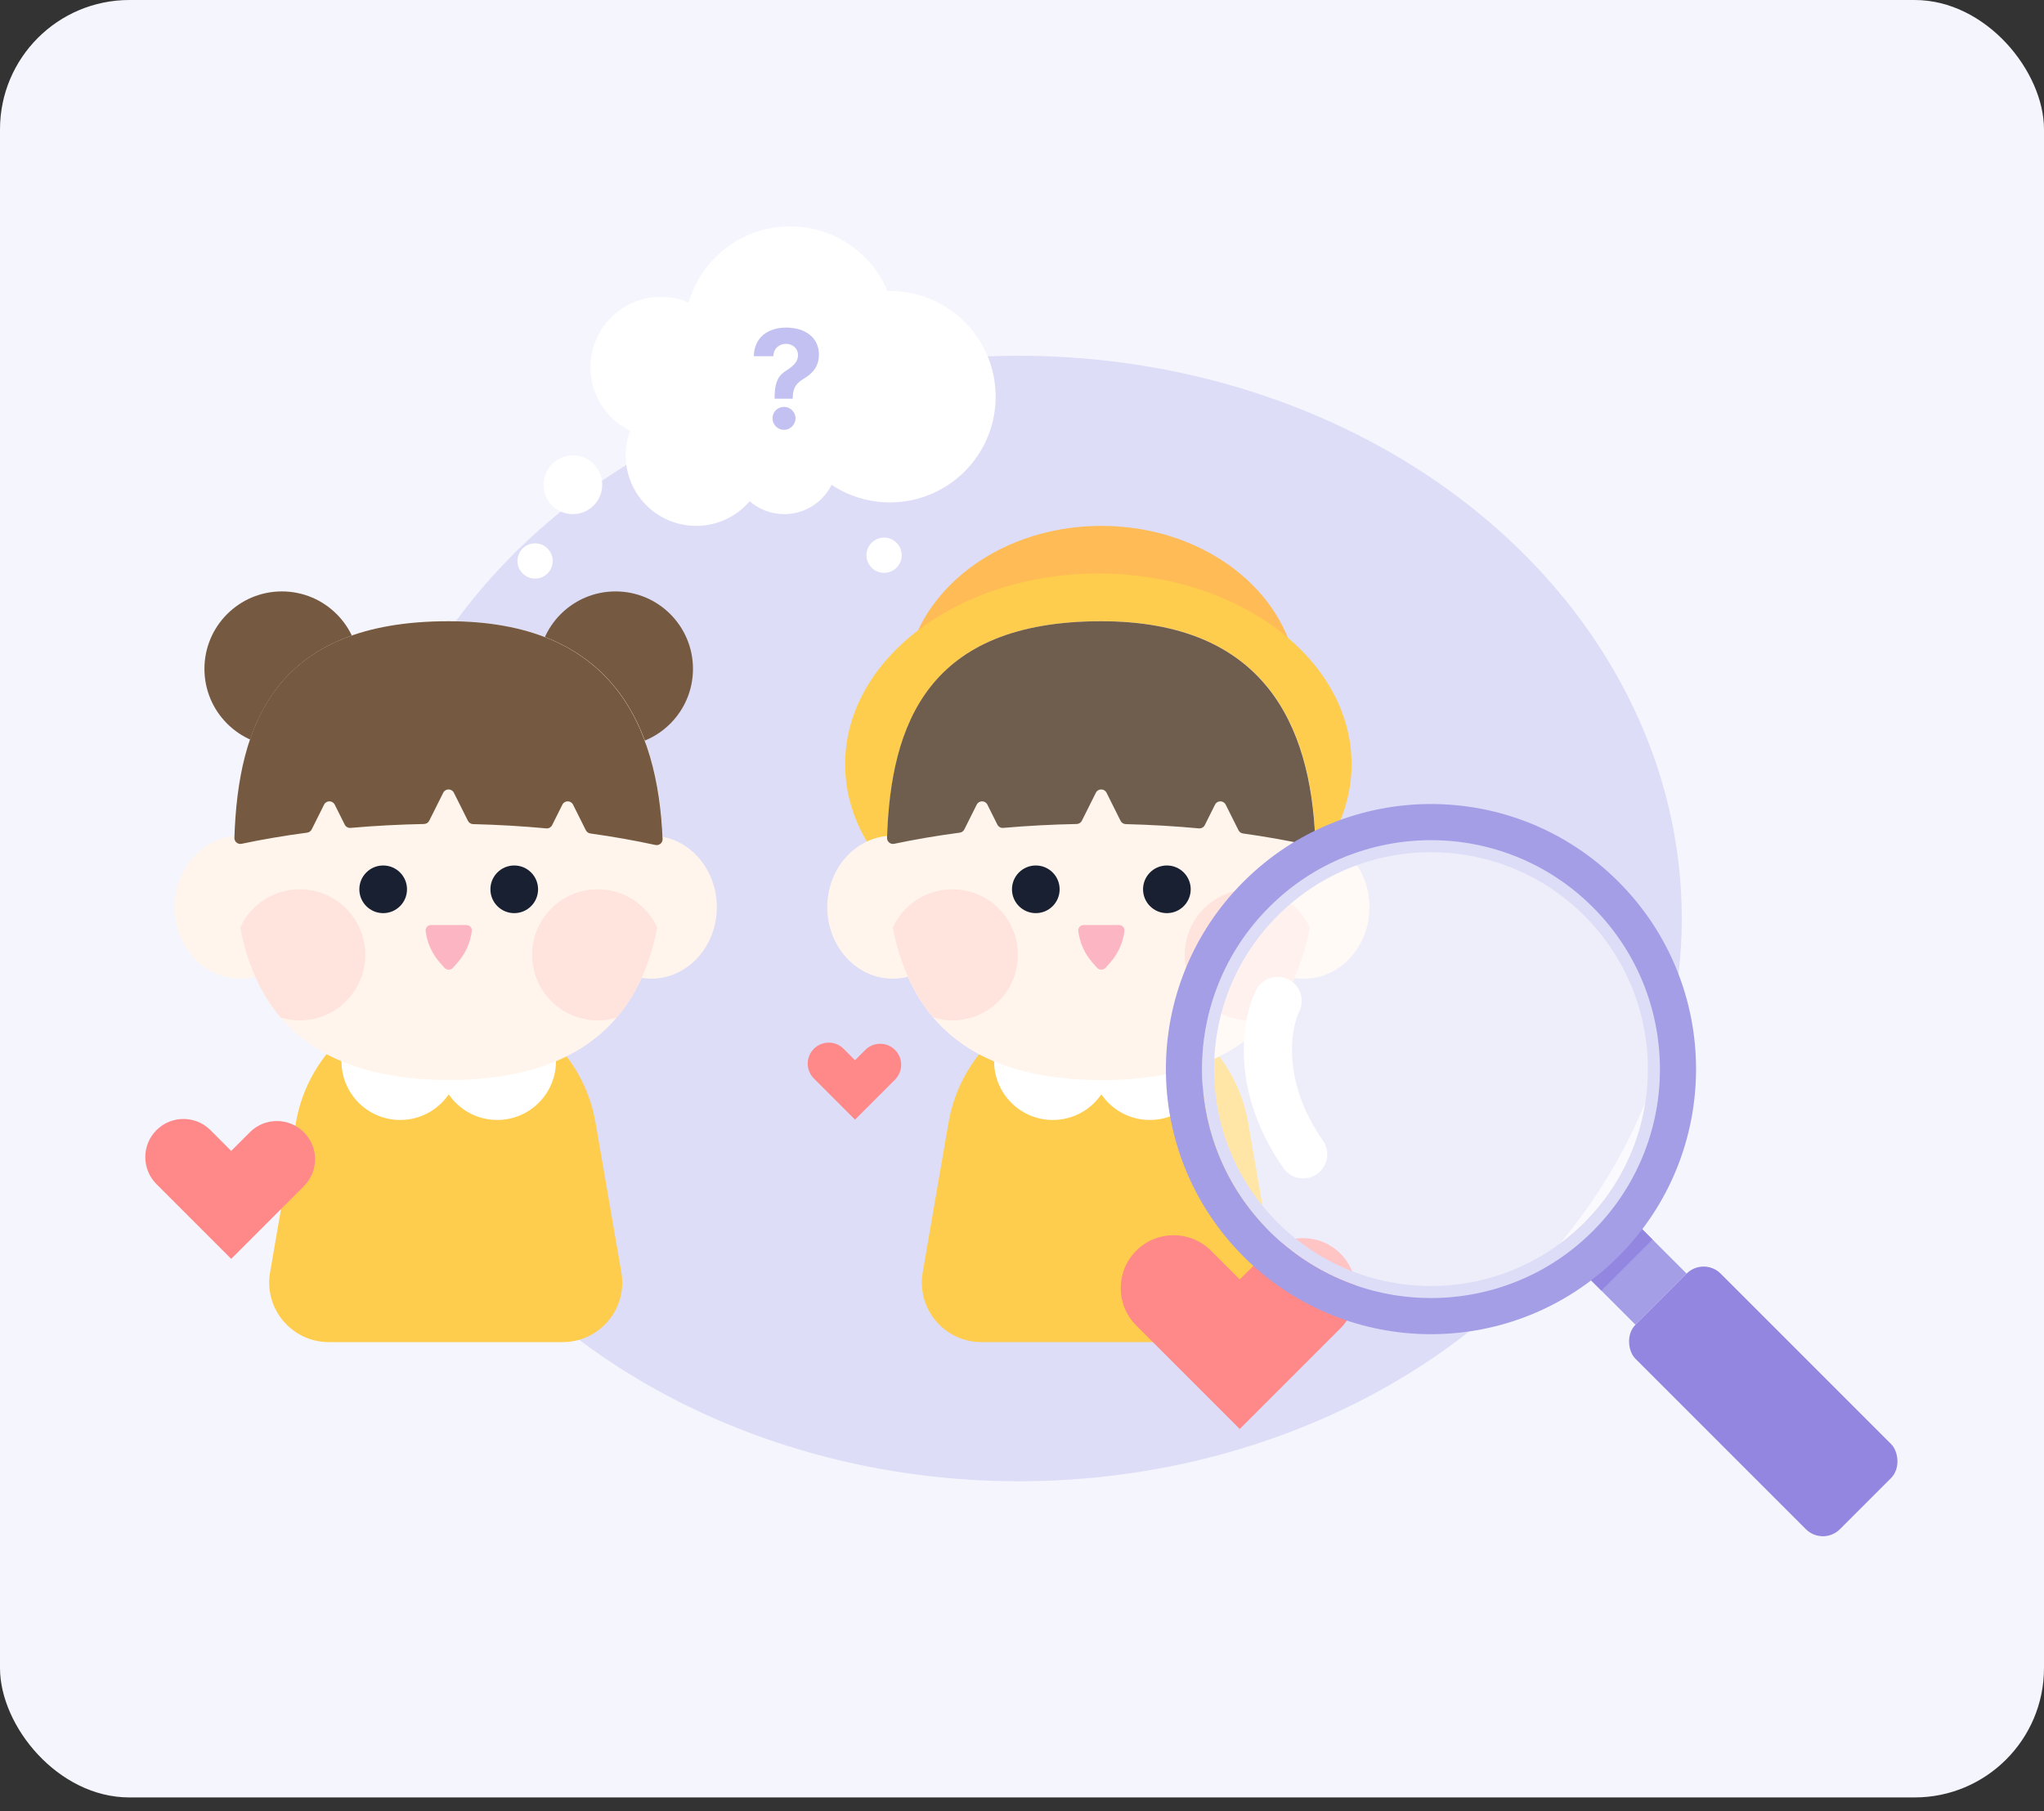 <svg width="316" height="280" viewBox="0 0 316 280" fill="none" xmlns="http://www.w3.org/2000/svg">
<rect x="0" y="0" width="316" height="280" fill="#333333" stroke="none"/>
<rect width="316" height="277.879" rx="20" fill="#F5F5FD"/>
<ellipse cx="157.5" cy="142" rx="102.5" ry="87" fill="#DDDDF7"/>
<ellipse cx="170.267" cy="106.629" rx="30.395" ry="25.33" fill="#FFBB55"/>
<ellipse cx="169.805" cy="118.143" rx="39.146" ry="29.474" fill="#FFCD4D"/>
<path d="M146.637 173.579C148.581 162.302 158.362 154.064 169.805 154.064C181.248 154.064 191.029 162.302 192.973 173.579L196.961 196.71C197.932 202.34 193.597 207.486 187.884 207.486H151.726C146.013 207.486 141.678 202.34 142.649 196.71L146.637 173.579Z" fill="#FFCD4D"/>
<path fill-rule="evenodd" clip-rule="evenodd" d="M177.768 173.144C182.782 173.144 186.847 169.079 186.847 164.064C186.847 159.05 182.782 154.985 177.768 154.985C174.652 154.985 171.902 156.555 170.267 158.947C168.632 156.555 165.883 154.985 162.767 154.985C157.752 154.985 153.688 159.05 153.688 164.065C153.688 169.079 157.752 173.144 162.767 173.144C165.883 173.144 168.632 171.574 170.267 169.182C171.902 171.574 174.652 173.144 177.768 173.144Z" fill="white"/>
<path d="M203.424 132.88C203.424 151.702 196.055 166.96 170.265 166.96C144.475 166.96 137.106 151.702 137.106 132.88C137.106 114.058 151.952 98.8 170.265 98.8C188.578 98.8 203.424 114.058 203.424 132.88Z" fill="#FFF5EC"/>
<ellipse cx="201.582" cy="140.248" rx="10.132" ry="11.053" fill="#FFF5EC"/>
<ellipse cx="138.027" cy="140.248" rx="10.132" ry="11.053" fill="#FFF5EC"/>
<path d="M203.424 132.879C203.424 151.7 196.055 166.958 170.265 166.958C144.475 166.958 137.106 151.7 137.106 132.879C137.106 114.057 141.712 96.035 170.265 96.035C196.976 96.035 203.424 114.057 203.424 132.879Z" fill="#FFF5EC"/>
<path fill-rule="evenodd" clip-rule="evenodd" d="M137.132 129.523C137.113 130.119 137.662 130.571 138.245 130.448C141.469 129.77 144.857 129.192 148.379 128.726C148.684 128.686 148.948 128.498 149.086 128.224L151 124.395C151.339 123.716 152.308 123.716 152.648 124.395L154.191 127.483C154.361 127.822 154.721 128.023 155.099 127.99C158.775 127.667 162.568 127.463 166.449 127.388C166.793 127.381 167.105 127.185 167.258 126.878L169.42 122.555C169.759 121.876 170.728 121.876 171.068 122.555L173.239 126.897C173.392 127.203 173.701 127.399 174.043 127.407C177.911 127.502 181.689 127.725 185.347 128.065C185.727 128.1 186.089 127.9 186.26 127.559L187.842 124.395C188.181 123.716 189.15 123.716 189.489 124.395L191.468 128.352C191.604 128.624 191.866 128.811 192.168 128.853C195.664 129.339 199.022 129.935 202.215 130.63C202.802 130.758 203.357 130.303 203.332 129.702C202.603 112.082 195.439 96.04 170.238 96.04C143.389 96.04 137.714 111.973 137.132 129.523Z" fill="#6F5D4D"/>
<circle cx="160.134" cy="137.485" r="3.684" fill="#182031"/>
<circle cx="180.398" cy="137.485" r="3.684" fill="#182031"/>
<path fill-rule="evenodd" clip-rule="evenodd" d="M138.028 143.391C139.63 139.905 143.152 137.485 147.239 137.485C152.835 137.485 157.371 142.021 157.371 147.617C157.371 153.213 152.835 157.749 147.239 157.749C146.216 157.749 145.228 157.597 144.297 157.315C141.038 153.493 139.063 148.73 138.028 143.391ZM196.235 157.315C195.304 157.597 194.316 157.749 193.293 157.749C187.697 157.749 183.161 153.213 183.161 147.617C183.161 142.021 187.697 137.485 193.293 137.485C197.38 137.485 200.902 139.905 202.504 143.39C201.469 148.73 199.494 153.493 196.235 157.315Z" fill="#FFE3DD"/>
<path d="M45.742 173.579C47.686 162.302 57.467 154.064 68.909 154.064C80.352 154.064 90.133 162.302 92.077 173.579L96.066 196.71C97.036 202.34 92.701 207.486 86.989 207.486H50.83C45.118 207.486 40.783 202.34 41.753 196.71L45.742 173.579Z" fill="#FFCD4D"/>
<path fill-rule="evenodd" clip-rule="evenodd" d="M76.872 173.143C81.886 173.143 85.951 169.079 85.951 164.064C85.951 159.05 81.886 154.985 76.872 154.985C73.756 154.985 71.007 156.555 69.372 158.947C67.737 156.555 64.987 154.985 61.871 154.985C56.857 154.985 52.792 159.05 52.792 164.065C52.792 169.079 56.857 173.144 61.871 173.144C64.987 173.144 67.737 171.574 69.372 169.182C71.007 171.574 73.756 173.143 76.872 173.143Z" fill="white"/>
<circle cx="43.58" cy="103.405" r="11.974" fill="#755940"/>
<circle cx="95.159" cy="103.405" r="11.974" fill="#755940"/>
<ellipse cx="100.687" cy="140.248" rx="10.132" ry="11.053" fill="#FFF5EC"/>
<ellipse cx="37.132" cy="140.248" rx="10.132" ry="11.053" fill="#FFF5EC"/>
<path d="M102.527 132.879C102.527 151.7 95.159 166.958 69.369 166.958C43.579 166.958 36.21 151.7 36.21 132.879C36.21 114.057 40.815 96.035 69.369 96.035C96.08 96.035 102.527 114.057 102.527 132.879Z" fill="#FFF5EC"/>
<path fill-rule="evenodd" clip-rule="evenodd" d="M36.236 129.523C36.216 130.119 36.765 130.571 37.349 130.448C40.572 129.77 43.959 129.192 47.481 128.726C47.785 128.686 48.05 128.498 48.187 128.224L50.102 124.395C50.441 123.716 51.41 123.716 51.749 124.395L53.293 127.483C53.463 127.822 53.823 128.023 54.201 127.99C57.877 127.667 61.67 127.463 65.552 127.388C65.896 127.381 66.208 127.185 66.361 126.878L68.523 122.555C68.862 121.876 69.831 121.876 70.17 122.555L72.342 126.897C72.495 127.203 72.804 127.399 73.146 127.407C77.014 127.502 80.792 127.725 84.45 128.065C84.829 128.1 85.192 127.9 85.363 127.559L86.945 124.395C87.284 123.716 88.253 123.716 88.592 124.395L90.57 128.352C90.707 128.624 90.969 128.811 91.271 128.853C94.767 129.339 98.126 129.935 101.318 130.63C101.906 130.758 102.461 130.303 102.436 129.703C101.707 112.082 94.543 96.04 69.341 96.04C42.493 96.04 36.818 111.973 36.236 129.523Z" fill="#755940"/>
<circle cx="59.238" cy="137.485" r="3.684" fill="#182031"/>
<circle cx="79.501" cy="137.485" r="3.684" fill="#182031"/>
<path fill-rule="evenodd" clip-rule="evenodd" d="M37.132 143.39C38.734 139.905 42.256 137.485 46.343 137.485C51.938 137.485 56.474 142.021 56.474 147.617C56.474 153.213 51.938 157.749 46.343 157.749C45.319 157.749 44.331 157.597 43.4 157.315C40.141 153.493 38.166 148.73 37.132 143.39ZM95.339 157.315C94.408 157.597 93.42 157.749 92.396 157.749C86.801 157.749 82.264 153.213 82.264 147.617C82.264 142.021 86.801 137.485 92.396 137.485C96.484 137.485 100.005 139.905 101.607 143.391C100.573 148.73 98.598 153.493 95.339 157.315Z" fill="#FFE3DD"/>
<path d="M66.621 143.012H72.121C72.617 143.012 73.001 143.446 72.939 143.939C72.715 145.736 71.957 147.424 70.765 148.787L70.064 149.588C69.697 150.007 69.045 150.007 68.678 149.588L67.977 148.787C66.784 147.424 66.027 145.736 65.802 143.939C65.741 143.446 66.125 143.012 66.621 143.012Z" fill="#FCB6C3"/>
<path fill-rule="evenodd" clip-rule="evenodd" d="M32.534 174.717C30.23 172.413 26.494 172.413 24.189 174.717C21.885 177.022 21.885 180.758 24.189 183.063L31.25 190.124L35.423 194.296L35.423 194.296L35.745 194.617L39.917 190.445L46.979 183.383C49.283 181.079 49.283 177.343 46.979 175.038C44.674 172.734 40.938 172.734 38.634 175.038L35.744 177.928L32.534 174.717Z" fill="#FF8888"/>
<path d="M167.516 143.012H173.016C173.512 143.012 173.896 143.446 173.835 143.939C173.61 145.736 172.853 147.424 171.66 148.787L170.96 149.588C170.593 150.007 169.94 150.007 169.573 149.588L168.872 148.787C167.68 147.424 166.923 145.736 166.698 143.939C166.636 143.446 167.02 143.012 167.516 143.012Z" fill="#FCB6C3"/>
<path fill-rule="evenodd" clip-rule="evenodd" d="M130.419 162.139C129.151 160.87 127.094 160.87 125.826 162.139C124.558 163.407 124.558 165.463 125.826 166.731L129.712 170.617L132.008 172.914L132.009 172.913L132.186 173.09L134.482 170.794L138.368 166.908C139.636 165.64 139.636 163.583 138.368 162.315C137.1 161.047 135.044 161.047 133.775 162.315L132.185 163.905L130.419 162.139Z" fill="#FF8888"/>
<path fill-rule="evenodd" clip-rule="evenodd" d="M187.219 193.355C184.027 190.163 178.852 190.163 175.66 193.355C172.468 196.547 172.468 201.723 175.66 204.914L180.105 209.36L180.105 209.36L191.664 220.919L197.444 215.14L207.225 205.359C210.417 202.167 210.417 196.992 207.225 193.8C204.033 190.608 198.858 190.608 195.666 193.8L191.664 197.801L187.219 193.355Z" fill="#FF8888"/>
<rect x="243.618" y="195.576" width="11.177" height="13.04" transform="rotate(-45 243.618 195.576)" fill="#A49EE7"/>
<rect width="18.628" height="44.707" rx="3.726" transform="matrix(0.707 -0.707 -0.707 -0.707 281.817 239.043)" fill="#9386E0"/>
<rect x="243.618" y="195.576" width="11.177" height="5.588" transform="rotate(-45 243.618 195.576)" fill="#9386E0"/>
<circle cx="221.227" cy="165.281" r="34.462" transform="rotate(-45 221.227 165.281)" fill="white" fill-opacity="0.5" stroke="#DDDDF7" stroke-width="1.863"/>
<circle cx="221.227" cy="165.281" r="38.187" transform="rotate(-45 221.227 165.281)" stroke="#A49EE7" stroke-width="5.588"/>
<path d="M197.518 154.743C195.761 158.256 194.093 167.915 201.469 178.452" stroke="white" stroke-width="7.451" stroke-linecap="round"/>
<path fill-rule="evenodd" clip-rule="evenodd" d="M122.151 35C128.924 35 134.734 39.12 137.212 44.99C137.336 44.987 137.46 44.986 137.584 44.986C146.609 44.986 153.925 52.302 153.925 61.327C153.925 70.352 146.609 77.668 137.584 77.668C134.248 77.668 131.146 76.668 128.56 74.952C127.221 77.638 124.448 79.483 121.243 79.483C119.199 79.483 117.331 78.733 115.898 77.493C113.9 79.823 110.935 81.299 107.625 81.299C101.609 81.299 96.731 76.422 96.731 70.405C96.731 69.062 96.974 67.777 97.418 66.589C93.787 64.822 91.285 61.097 91.285 56.788C91.285 50.771 96.162 45.894 102.179 45.894C103.699 45.894 105.145 46.205 106.459 46.767C108.438 39.968 114.714 35 122.151 35ZM88.562 79.483C91.069 79.483 93.101 77.451 93.101 74.944C93.101 72.437 91.069 70.405 88.562 70.405C86.055 70.405 84.022 72.437 84.022 74.944C84.022 77.451 86.055 79.483 88.562 79.483ZM85.447 86.724C85.447 88.228 84.228 89.447 82.724 89.447C81.219 89.447 80 88.228 80 86.724C80 85.219 81.219 84 82.724 84C84.228 84 85.447 85.219 85.447 86.724ZM136.677 88.561C138.181 88.561 139.4 87.342 139.4 85.838C139.4 84.334 138.181 83.115 136.677 83.115C135.172 83.115 133.953 84.334 133.953 85.838C133.953 87.342 135.172 88.561 136.677 88.561Z" fill="white"/>
<path d="M119.753 61.411C119.775 58.773 120.477 57.943 121.753 57.156C122.668 56.56 123.371 55.901 123.371 54.922C123.371 53.858 122.541 53.156 121.519 53.156C120.519 53.156 119.605 53.815 119.562 55.071H116.541C116.604 52.071 118.817 50.645 121.541 50.645C124.498 50.645 126.605 52.198 126.605 54.815C126.605 56.56 125.711 57.688 124.307 58.518C123.115 59.241 122.583 59.922 122.562 61.411V61.645H119.753V61.411ZM121.222 66.454C120.222 66.454 119.413 65.645 119.434 64.667C119.413 63.688 120.222 62.901 121.222 62.901C122.158 62.901 122.988 63.688 122.988 64.667C122.988 65.645 122.158 66.454 121.222 66.454Z" fill="#C3C1F1"/>
</svg>
